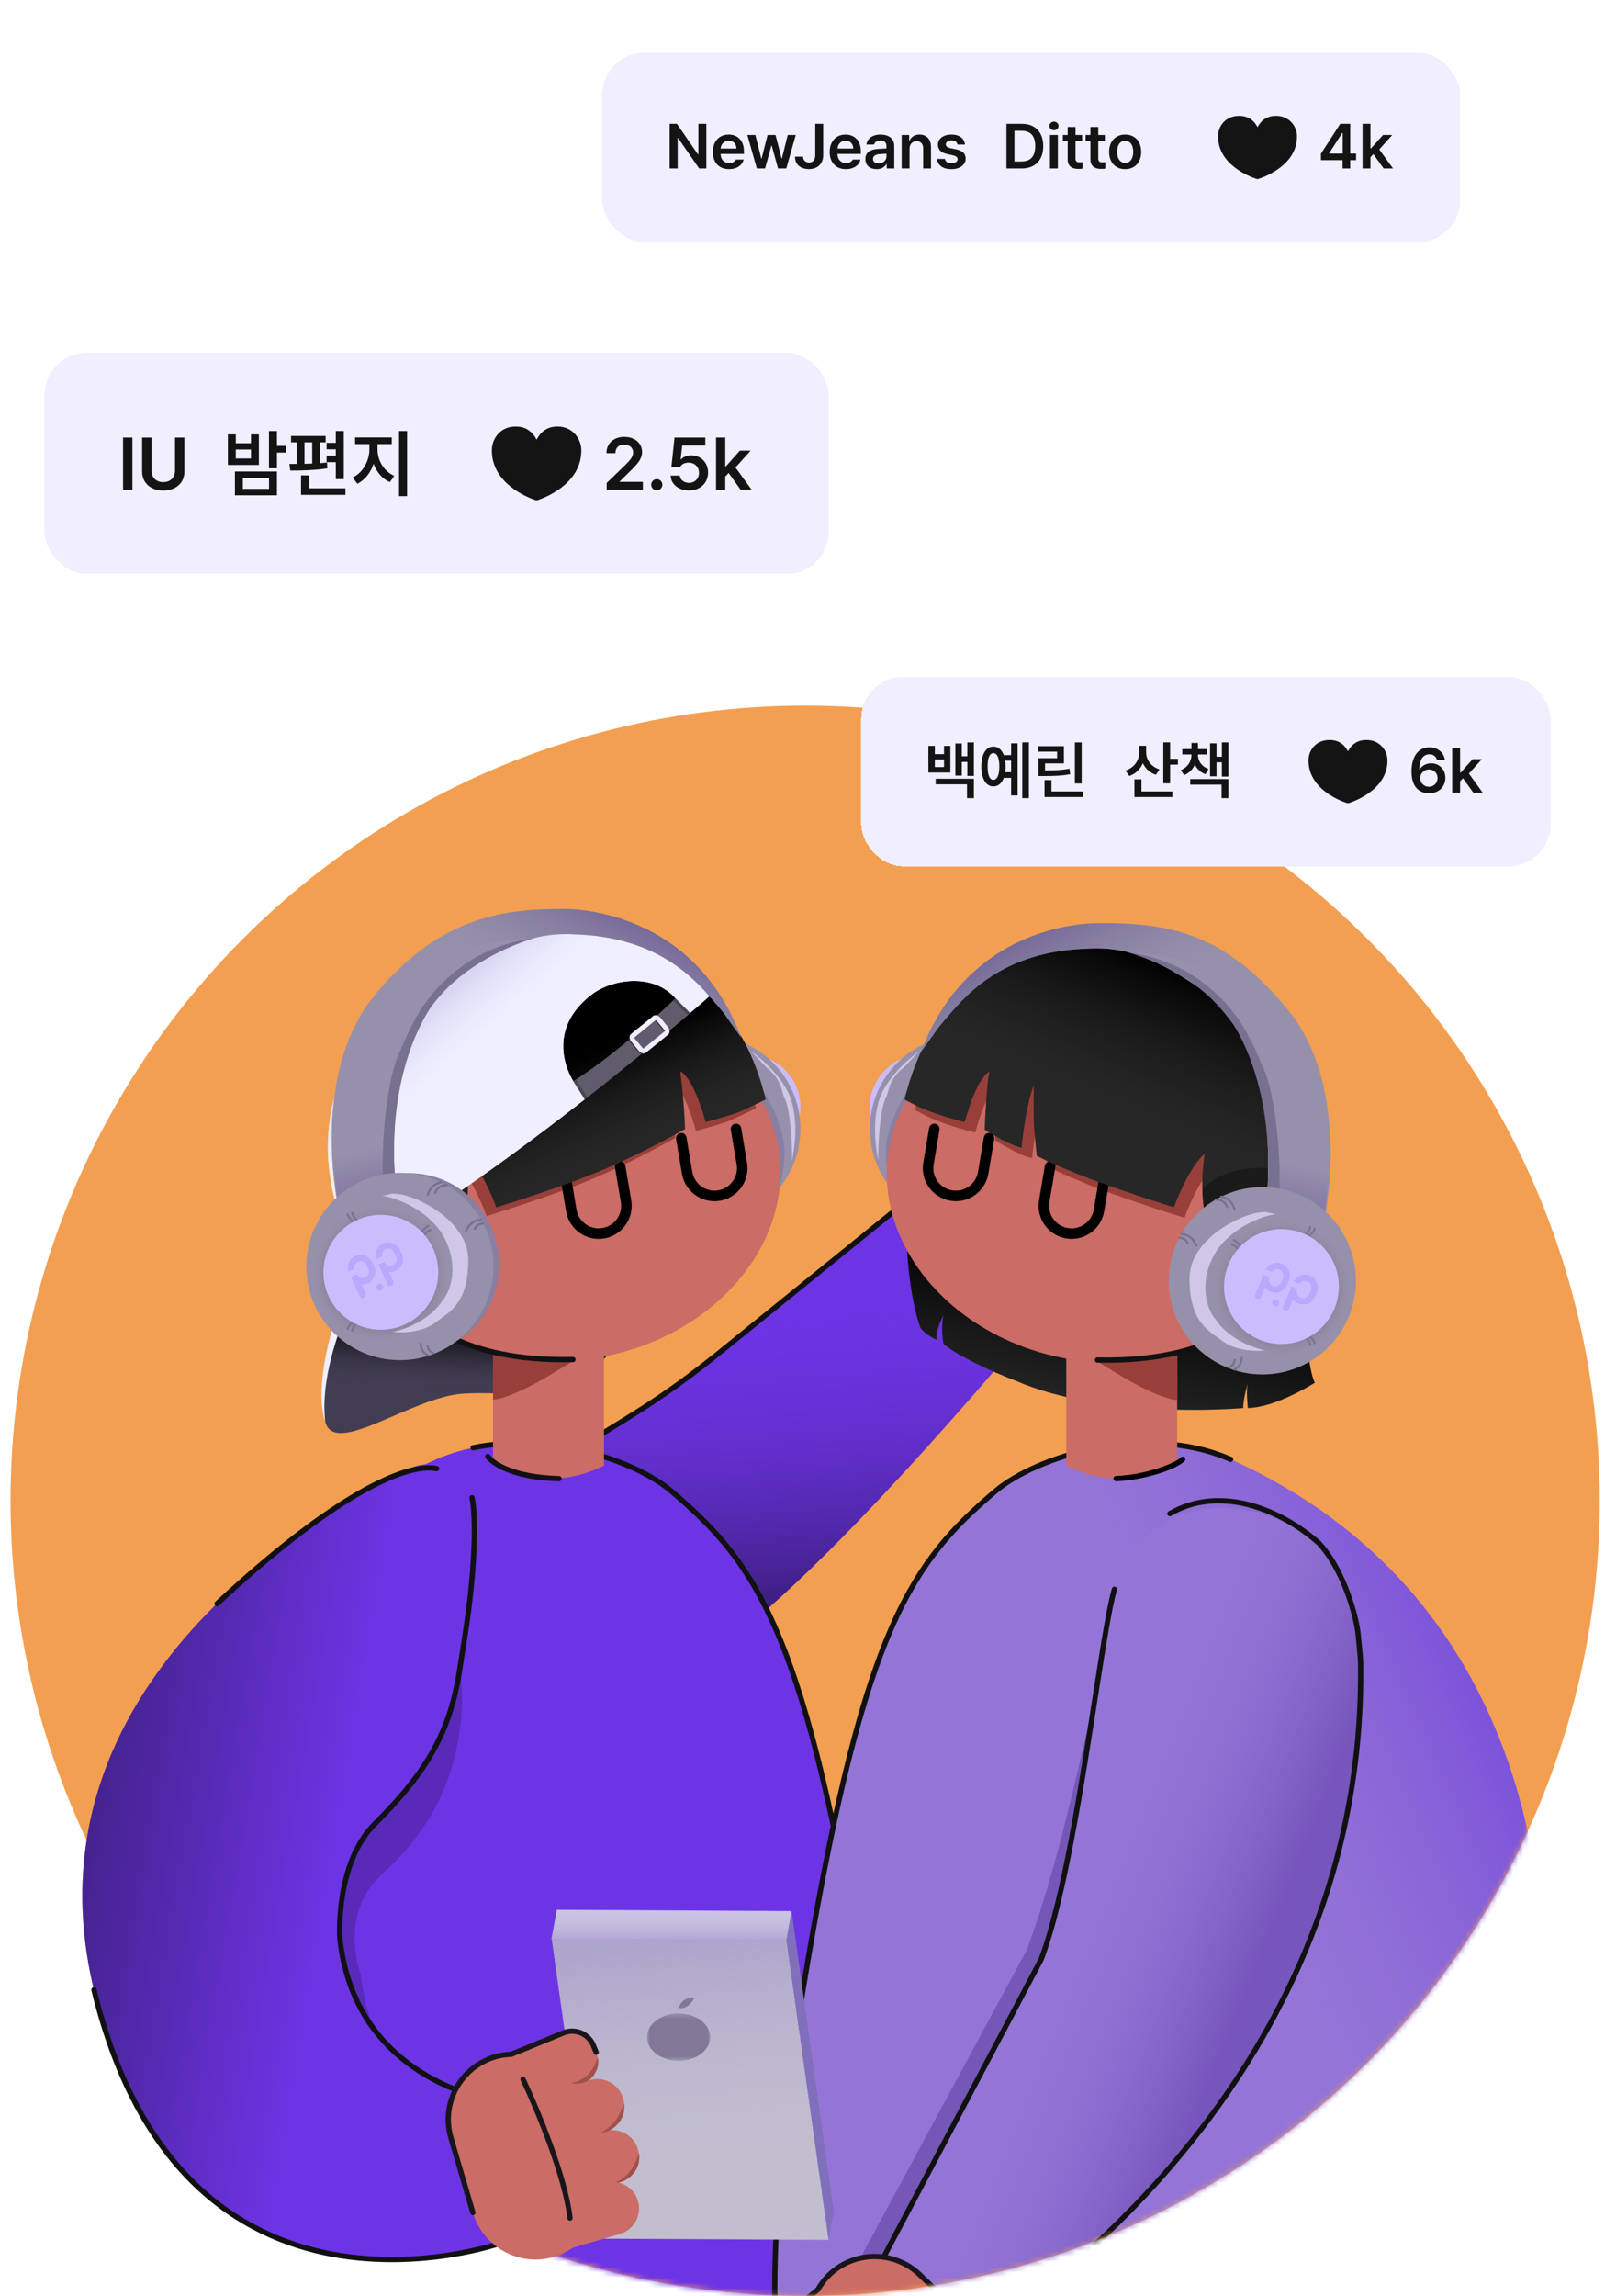 <svg width="305" height="436" viewBox="0 0 305 436" fill="none" xmlns="http://www.w3.org/2000/svg">
<circle cx="153" cy="285" r="151" fill="#F39F51"/>
<mask id="mask0_3141_12046" style="mask-type:alpha" maskUnits="userSpaceOnUse" x="2" y="134" width="302" height="302">
<circle cx="153" cy="285" r="151" fill="#151515"/>
</mask>
<g mask="url(#mask0_3141_12046)">
<path d="M236.436 201.95C236.436 201.95 151.166 313.71 124.916 319.14C124.496 319.23 124.076 319.31 123.666 319.38C104.656 322.59 86.286 291.38 109.276 275.6C117.526 269.93 124.206 267.19 138.596 255.35L218.186 190.89L236.436 201.95Z" fill="#6D34E5"/>
<path d="M236.436 201.95C236.436 201.95 151.166 313.71 124.916 319.14C124.496 319.23 124.076 319.31 123.666 319.38C104.656 322.59 86.286 291.38 109.276 275.6C117.526 269.93 124.206 267.19 138.596 255.35L218.186 190.89L236.436 201.95Z" fill="url(#paint0_linear_3141_12046)"/>
<path d="M236.436 201.95L218.186 190.89L138.596 255.35C124.206 267.19 117.526 269.93 109.276 275.6" stroke="#111111"/>
<path d="M69.656 234.59C69.656 234.59 58.176 259.15 61.796 269.97L83.066 242.1L73.656 234.17L69.656 234.6V234.59Z" fill="#F0EFFF"/>
<path d="M23.876 381.93C23.876 381.93 15.686 307.39 82.886 277.14C99.186 270.05 119.806 276.61 127.496 283.11C143.436 296.58 152.346 309.09 163.076 371.49C173.806 433.89 167.876 455.63 167.876 455.63C167.876 455.63 47.366 459.65 23.876 381.94V381.93Z" fill="#6D34E6"/>
<path d="M23.876 381.93V381.94C47.366 459.65 167.876 455.63 167.876 455.63C167.876 455.63 173.806 433.89 163.076 371.49C152.346 309.09 143.436 296.58 127.496 283.11C120.879 277.517 104.688 271.879 89.913 274.932" stroke="#111111" stroke-linecap="round"/>
<path d="M292.866 381.93C292.866 381.93 301.056 307.39 233.856 277.14C217.556 270.05 196.936 276.61 189.246 283.11C173.306 296.58 164.396 309.09 153.666 371.49C142.936 433.89 148.866 455.63 148.866 455.63C148.866 455.63 269.376 459.65 292.866 381.94V381.93Z" fill="#9475D7"/>
<path d="M292.866 381.93C292.866 381.93 301.056 307.39 233.856 277.14C217.556 270.05 196.936 276.61 189.246 283.11C173.306 296.58 164.396 309.09 153.666 371.49C142.936 433.89 148.866 455.63 148.866 455.63C148.866 455.63 269.376 459.65 292.866 381.94V381.93Z" fill="url(#paint1_linear_3141_12046)"/>
<path d="M233.856 277.14C217.556 270.05 196.936 276.61 189.246 283.11C173.306 296.58 164.396 309.09 153.666 371.49C142.936 433.89 148.866 455.63 148.866 455.63" stroke="#111111" stroke-linecap="round"/>
<path d="M73.666 234.17C73.666 234.17 60.046 254.78 61.806 269.98C63.536 276.86 78.296 265.25 88.066 264.66C97.836 264.07 105.716 266.55 108.946 263.81C112.176 261.07 143.086 233.97 133.746 188.23L73.656 234.16L73.666 234.17Z" fill="#423D52"/>
<path d="M73.666 234.17C73.666 234.17 60.046 254.78 61.806 269.98C63.536 276.86 78.296 265.25 88.066 264.66C97.836 264.07 105.716 266.55 108.946 263.81C112.176 261.07 143.086 233.97 133.746 188.23L73.656 234.16L73.666 234.17Z" fill="url(#paint2_linear_3141_12046)"/>
<path d="M93.696 255.22V277.62C93.696 277.62 102.636 284.3 114.776 278.33V255.22H93.696Z" fill="#CB6C66"/>
<path d="M142.236 220.06C147.687 220.06 152.106 215.641 152.106 210.19C152.106 204.739 147.687 200.32 142.236 200.32C136.785 200.32 132.366 204.739 132.366 210.19C132.366 215.641 136.785 220.06 142.236 220.06Z" fill="#CABDFF"/>
<path d="M134.316 232.19C144.141 232.19 152.106 224.225 152.106 214.4C152.106 204.575 144.141 196.61 134.316 196.61C124.491 196.61 116.526 204.575 116.526 214.4C116.526 224.225 124.491 232.19 134.316 232.19Z" fill="#9790AA"/>
<g filter="url(#filter0_f_3141_12046)">
<path d="M150.263 208.633C148.989 204.845 144.758 201.005 142.786 199.687L145.626 202.69C148.36 204.766 148.494 207 148.989 208.372C150.128 210.042 150.612 217.363 150.496 220.39C150.812 218.903 151.887 213.463 150.263 208.633Z" fill="#CFC6E8"/>
</g>
<path d="M149.082 219.217C149.271 213.343 144.715 206.204 142.831 204.016L141.937 205.099L145.286 210.682L147.113 219.411L146.504 228.174C147.181 227.565 148.892 225.091 149.082 219.217Z" fill="#887FA3"/>
<path d="M175.179 220.06C169.728 220.06 165.309 215.641 165.309 210.19C165.309 204.739 169.728 200.32 175.179 200.32C180.63 200.32 185.049 204.739 185.049 210.19C185.049 215.641 180.63 220.06 175.179 220.06Z" fill="#CABDFF"/>
<path d="M183.099 232.19C173.274 232.19 165.309 224.225 165.309 214.4C165.309 204.575 173.274 196.61 183.099 196.61C192.924 196.61 200.889 204.575 200.889 214.4C200.889 224.225 192.924 232.19 183.099 232.19Z" fill="#9790AA"/>
<g filter="url(#filter1_f_3141_12046)">
<path d="M167.153 208.633C168.426 204.845 172.657 201.005 174.63 199.687L171.789 202.69C169.055 204.766 168.922 207 168.426 208.372C167.287 210.042 166.804 217.363 166.92 220.39C166.603 218.903 165.529 213.463 167.153 208.633Z" fill="#CFC6E8"/>
</g>
<path d="M168.333 219.217C168.144 213.343 172.701 206.204 174.584 204.016L175.479 205.099L172.129 210.682L170.302 219.411L170.911 228.174C170.234 227.565 168.523 225.091 168.333 219.217Z" fill="#887FA3"/>
<path d="M113.497 257.857C135.6 254.114 151.004 236.235 147.904 217.922C144.803 199.61 124.372 187.798 102.269 191.54C80.166 195.283 64.762 213.162 67.863 231.475C70.963 249.787 91.395 261.599 113.497 257.857Z" fill="#CB6C66"/>
<path d="M65.516 218.81C65.516 218.81 70.456 185.98 99.356 182.78C99.356 182.78 123.046 178.92 135.756 191.56C138.366 194.81 138.846 196.6 139.416 201.74L137.376 199.68C137.376 199.68 119.826 185.84 100.906 192.43C94.306 194.83 84.136 197.98 76.516 215.56L65.516 218.82V218.81Z" fill="#F5F5F5"/>
<path d="M86.463 233.437C86.463 233.437 80.772 236.477 76.032 238.297C73.752 239.167 66.832 241.577 66.832 241.577C66.832 241.577 55.633 213.717 72.853 195.457C82.733 186.047 89.743 182.847 102.392 181.717C116.052 181.107 128.002 182.937 137.572 196.307C141.792 201.927 143.672 210.467 143.672 210.467C143.672 210.467 141.282 211.647 138.922 212.707C137.382 213.397 132.242 214.757 132.242 214.757C132.242 214.757 130.302 206.967 127.572 205.147C127.352 205.027 127.592 206.467 127.592 206.467C127.592 206.467 128.202 211.527 128.342 216.077C128.342 216.077 120.622 220.487 112.482 223.937C105.002 227.107 92.472 230.957 92.472 230.957C92.472 230.957 90.153 224.227 86.763 220.837C86.373 220.497 87.892 225.387 86.463 233.447V233.437Z" fill="#993F39"/>
<path d="M117.856 221.56L118.966 228.12C119.456 230.99 117.516 233.71 114.646 234.2C111.776 234.69 109.056 232.75 108.566 229.88L107.456 223.32" stroke="black" stroke-width="2" stroke-miterlimit="10" stroke-linecap="round"/>
<path d="M88.296 231.77C88.296 231.77 82.606 234.81 77.866 236.63C75.586 237.5 68.666 239.91 68.666 239.91C68.666 239.91 57.466 212.05 74.686 193.79C84.566 184.38 91.576 181.18 104.226 180.05C117.886 179.44 129.836 181.27 139.406 194.64C143.626 200.26 145.506 208.8 145.506 208.8C145.506 208.8 143.116 209.98 140.756 211.04C139.216 211.73 134.076 213.09 134.076 213.09C134.076 213.09 132.136 205.3 129.406 203.48C129.186 203.36 129.426 204.8 129.426 204.8C129.426 204.8 130.036 209.86 130.176 214.41C130.176 214.41 122.456 218.82 114.316 222.27C106.836 225.44 94.306 229.29 94.306 229.29C94.306 229.29 91.986 222.56 88.596 219.17C88.206 218.83 89.726 223.72 88.296 231.78V231.77Z" fill="#272727"/>
<path d="M88.296 231.77C88.296 231.77 82.606 234.81 77.866 236.63C75.586 237.5 68.666 239.91 68.666 239.91C68.666 239.91 57.466 212.05 74.686 193.79C84.566 184.38 91.576 181.18 104.226 180.05C117.886 179.44 129.836 181.27 139.406 194.64C143.626 200.26 145.506 208.8 145.506 208.8C145.506 208.8 143.116 209.98 140.756 211.04C139.216 211.73 134.076 213.09 134.076 213.09C134.076 213.09 132.136 205.3 129.406 203.48C129.186 203.36 129.426 204.8 129.426 204.8C129.426 204.8 130.036 209.86 130.176 214.41C130.176 214.41 122.456 218.82 114.316 222.27C106.836 225.44 94.306 229.29 94.306 229.29C94.306 229.29 91.986 222.56 88.596 219.17C88.206 218.83 89.726 223.72 88.296 231.78V231.77Z" fill="url(#paint3_linear_3141_12046)"/>
<path d="M139.866 214.4L140.976 220.96C141.466 223.83 139.526 226.55 136.656 227.04C133.786 227.53 131.066 225.59 130.576 222.72L129.466 216.16" stroke="black" stroke-width="2" stroke-miterlimit="10" stroke-linecap="round"/>
<path d="M247.966 246.68C247.966 246.68 248.056 258.82 249.846 262.59C249.846 262.59 242.506 267.3 237.136 267.39C237.136 267.39 236.756 264 237.136 262.5C237.136 262.5 236.126 266.22 236.266 267.39C236.266 267.39 210.506 269.77 192.996 262.21C182.136 257.97 179.306 255.22 179.306 255.22C179.306 255.22 178.696 252.46 179.306 249.72C179.306 249.72 177.716 252.61 177.986 254.45C177.986 254.45 176.206 253.69 174.966 252.26C174.966 252.26 170.486 241.74 172.956 217.67L247.966 246.68Z" fill="#272727"/>
<path d="M247.966 246.68C247.966 246.68 248.056 258.82 249.846 262.59C249.846 262.59 242.506 267.3 237.136 267.39C237.136 267.39 236.756 264 237.136 262.5C237.136 262.5 236.126 266.22 236.266 267.39C236.266 267.39 210.506 269.77 192.996 262.21C182.136 257.97 179.306 255.22 179.306 255.22C179.306 255.22 178.696 252.46 179.306 249.72C179.306 249.72 177.716 252.61 177.986 254.45C177.986 254.45 176.206 253.69 174.966 252.26C174.966 252.26 170.486 241.74 172.956 217.67L247.966 246.68Z" fill="url(#paint4_linear_3141_12046)"/>
<path d="M223.706 255.22V277.62C223.706 277.62 214.766 284.3 202.626 278.33V255.22H223.706Z" fill="#CB6C66"/>
<path d="M109.169 258.295C103.268 258.702 96.355 257.676 93.703 257.131L93.703 265.808C98.237 265.314 105.947 260.269 109.169 258.295Z" fill="#993F39"/>
<path d="M80.126 249.992C80.126 249.992 87.419 258.7 108.886 258.194" stroke="#111111" stroke-miterlimit="10" stroke-linecap="round"/>
<path d="M248.954 231.759C252.055 213.446 236.65 195.567 214.548 191.825C192.445 188.083 172.014 199.894 168.913 218.207C165.813 236.52 181.217 254.399 203.319 258.141C225.422 261.883 245.853 250.072 248.954 231.759Z" fill="#CB6C66"/>
<path d="M208.263 258.383C214.164 258.79 221.076 257.765 223.729 257.22L223.729 265.897C219.194 265.403 211.485 260.358 208.263 258.383Z" fill="#993F39"/>
<path d="M237.306 250.081C237.306 250.081 230.012 258.789 208.546 258.283" stroke="#111111" stroke-miterlimit="10" stroke-linecap="round"/>
<path d="M251.886 218.81C251.886 218.81 246.946 185.98 218.046 182.78C218.046 182.78 194.356 178.92 181.646 191.56C179.036 194.81 178.556 196.6 177.986 201.74L180.026 199.68C180.026 199.68 197.576 185.84 216.496 192.43C223.096 194.83 233.266 197.98 240.886 215.56L251.886 218.82V218.81Z" fill="#F5F5F5"/>
<path d="M177.546 214.4L176.436 220.96C175.946 223.83 177.886 226.55 180.756 227.04C183.626 227.53 186.346 225.59 186.836 222.72L187.946 216.16" stroke="black" stroke-width="2" stroke-miterlimit="10" stroke-linecap="round"/>
<path d="M83.116 183.77C48.006 206.88 67.966 238.59 67.966 238.59C82.976 229.96 98.656 218.52 111.106 208.78L108.926 205.31C108.926 205.31 102.686 195.92 112.846 188.57C116.526 186.01 124.046 184.72 128.346 189.56L131.146 192.37C133.776 190.12 135.256 188.8 135.256 188.8C121.326 172.34 95.826 175.72 83.116 183.77Z" fill="white"/>
<path d="M119.326 197.64C116.146 200.27 112.486 203.09 108.936 205.34L111.116 208.81C114.976 205.79 118.526 202.93 121.646 200.37C125.566 197.15 128.816 194.41 131.156 192.4L128.356 189.59C128.356 189.59 124.486 193.36 119.326 197.64Z" fill="#615C6C"/>
<path d="M111.116 208.81L108.936 205.34C109.11 205.23 109.285 205.118 109.459 205.005L111.623 208.413C111.455 208.545 111.286 208.677 111.116 208.81Z" fill="#494551"/>
<path d="M131.227 192.337L128.378 189.548C128.232 189.694 128.085 189.84 127.936 189.985L130.7 192.801C130.866 192.666 131.061 192.473 131.227 192.337Z" fill="#494551"/>
<path d="M119.817 197.962L121.247 199.722C121.647 200.212 122.277 200.352 122.657 200.042L126.827 196.652C127.207 196.342 127.197 195.692 126.807 195.202L125.377 193.442C124.977 192.952 124.347 192.812 123.967 193.122L119.797 196.512C119.417 196.822 119.427 197.472 119.817 197.962ZM126.167 196.022L122.207 199.242C122.147 199.292 122.067 199.282 122.027 199.222L120.457 197.352C120.407 197.292 120.417 197.212 120.477 197.162L124.437 193.942C124.497 193.892 124.577 193.902 124.617 193.962L126.187 195.832C126.237 195.892 126.227 195.972 126.167 196.022Z" fill="#2D2B33"/>
<path d="M119.946 197.8L121.376 199.56C121.776 200.05 122.406 200.19 122.786 199.88L126.956 196.49C127.336 196.18 127.326 195.53 126.936 195.04L125.506 193.28C125.106 192.79 124.476 192.65 124.096 192.96L119.926 196.35C119.546 196.66 119.556 197.31 119.946 197.8ZM126.296 195.86L122.336 199.08C122.276 199.13 122.196 199.12 122.156 199.06L120.586 197.19C120.536 197.13 120.546 197.05 120.606 197L124.566 193.78C124.626 193.73 124.706 193.74 124.746 193.8L126.316 195.67C126.366 195.73 126.356 195.81 126.296 195.86Z" fill="#F0EBFF"/>
<path d="M81.963 255.598C87.22 253.526 89.99 248.065 88.152 243.399C86.313 238.734 80.561 236.631 75.305 238.703C70.048 240.774 67.278 246.236 69.117 250.901C70.955 255.567 76.707 257.669 81.963 255.598Z" fill="#A8A8A8"/>
<path d="M75.146 242.39C75.146 242.39 73.466 243.66 72.576 245.7C71.956 247.1 71.706 248.87 72.626 250.82" stroke="#6E6E6E" stroke-miterlimit="10" stroke-linecap="round"/>
<path d="M72.566 245.71C72.566 245.71 77.796 246.2 78.216 251.35" stroke="#6E6E6E" stroke-miterlimit="10" stroke-linecap="round"/>
<path d="M247.264 247.515C249.103 242.85 246.333 237.388 241.076 235.317C235.82 233.245 230.068 235.348 228.229 240.013C226.391 244.679 229.161 250.14 234.418 252.212C239.674 254.283 245.426 252.181 247.264 247.515Z" fill="#CB6C66"/>
<path d="M199.016 221.5C201.286 222.67 202.986 223.37 205.086 224.26C212.566 227.43 225.096 231.28 225.096 231.28C225.096 231.28 227.416 224.55 230.806 221.16C231.196 220.82 229.676 225.71 231.106 233.77C231.106 233.77 236.796 236.81 241.536 238.63C243.816 239.5 248.535 239.872 248.535 239.872C248.535 239.872 259.131 212.431 241.911 194.171C232.031 184.761 227.826 183.18 215.176 182.05C201.516 181.44 190.006 181.77 179.996 196.64C175.776 202.26 173.896 210.8 173.896 210.8C173.896 210.8 176.216 212.15 178.646 213.04C182.586 214.48 185.326 215.09 185.326 215.09C185.326 215.09 187.266 207.3 189.996 205.48C190.086 205.29 189.736 207.06 189.736 207.06C189.736 207.06 189.256 211.97 189.116 216.52C189.116 216.52 189.756 217.04 192.216 218.35C193.276 218.91 194.896 219.68 196.116 219.96C196.116 219.96 196.886 211.98 198.446 208.12C198.446 208.12 198.366 214.11 198.496 215.96C198.636 218.01 199.026 221.51 199.026 221.51L199.016 221.5Z" fill="#993F39"/>
<path d="M199.546 221.56L198.436 228.12C197.946 230.99 199.886 233.71 202.756 234.2C205.626 234.69 208.346 232.75 208.836 229.88L209.946 223.32" stroke="black" stroke-width="2" stroke-miterlimit="10" stroke-linecap="round"/>
<path d="M197.016 219.5C199.286 220.67 200.986 221.37 203.086 222.26C210.566 225.43 223.096 229.28 223.096 229.28C223.096 229.28 225.416 222.55 228.806 219.16C229.196 218.82 227.676 223.71 229.106 231.77C229.106 231.77 234.796 234.81 239.536 236.63C241.816 237.5 248.736 239.91 248.736 239.91C248.736 239.91 259.936 212.05 242.716 193.79C232.836 184.38 225.826 181.18 213.176 180.05C199.516 179.44 188.006 179.77 177.996 194.64C173.776 200.26 171.896 208.8 171.896 208.8C171.896 208.8 174.216 210.15 176.646 211.04C180.586 212.48 183.326 213.09 183.326 213.09C183.326 213.09 185.266 205.3 187.996 203.48C188.086 203.29 187.736 205.06 187.736 205.06C187.736 205.06 187.256 209.97 187.116 214.52C187.116 214.52 187.756 215.04 190.216 216.35C191.276 216.91 192.896 217.68 194.116 217.96C194.116 217.96 194.886 209.98 196.446 206.12C196.446 206.12 196.366 212.11 196.496 213.96C196.636 216.01 197.026 219.51 197.026 219.51L197.016 219.5Z" fill="#272727"/>
<path d="M197.016 219.5C199.286 220.67 200.986 221.37 203.086 222.26C210.566 225.43 223.096 229.28 223.096 229.28C223.096 229.28 225.416 222.55 228.806 219.16C229.196 218.82 227.676 223.71 229.106 231.77C229.106 231.77 234.796 234.81 239.536 236.63C241.816 237.5 248.736 239.91 248.736 239.91C248.736 239.91 259.936 212.05 242.716 193.79C232.836 184.38 225.826 181.18 213.176 180.05C199.516 179.44 188.006 179.77 177.996 194.64C173.776 200.26 171.896 208.8 171.896 208.8C171.896 208.8 174.216 210.15 176.646 211.04C180.586 212.48 183.326 213.09 183.326 213.09C183.326 213.09 185.266 205.3 187.996 203.48C188.086 203.29 187.736 205.06 187.736 205.06C187.736 205.06 187.256 209.97 187.116 214.52C187.116 214.52 187.756 215.04 190.216 216.35C191.276 216.91 192.896 217.68 194.116 217.96C194.116 217.96 194.886 209.98 196.446 206.12C196.446 206.12 196.366 212.11 196.496 213.96C196.636 216.01 197.026 219.51 197.026 219.51L197.016 219.5Z" fill="url(#paint5_linear_3141_12046)"/>
<path d="M134.056 187.47C133.936 187.34 133.806 187.22 133.686 187.09C133.376 186.78 133.066 186.47 132.756 186.18C132.626 186.06 132.506 185.94 132.376 185.82C131.946 185.43 131.516 185.05 131.066 184.69C131.046 184.68 131.036 184.67 131.016 184.65C130.586 184.3 130.146 183.97 129.696 183.65C129.556 183.55 129.406 183.45 129.266 183.34C128.926 183.11 128.596 182.88 128.246 182.66C128.096 182.57 127.956 182.47 127.806 182.38C127.336 182.09 126.856 181.81 126.376 181.54C112.226 173.76 93.446 177.23 83.116 183.77C48.006 206.88 67.966 238.59 67.966 238.59C82.976 229.96 98.656 218.52 111.106 208.78L108.926 205.31C108.926 205.31 102.686 195.92 112.846 188.57C116.526 186.01 124.046 184.72 128.346 189.56L131.146 192.37C133.776 190.12 135.256 188.8 135.256 188.8C134.866 188.34 134.456 187.89 134.046 187.46L134.056 187.47Z" fill="#F0EFFF"/>
<path d="M134.056 187.47C133.936 187.34 133.806 187.22 133.686 187.09C133.376 186.78 133.066 186.47 132.756 186.18C132.626 186.06 132.506 185.94 132.376 185.82C131.946 185.43 131.516 185.05 131.066 184.69C131.046 184.68 131.036 184.67 131.016 184.65C130.586 184.3 130.146 183.97 129.696 183.65C129.556 183.55 129.406 183.45 129.266 183.34C128.926 183.11 128.596 182.88 128.246 182.66C128.096 182.57 127.956 182.47 127.806 182.38C127.336 182.09 126.856 181.81 126.376 181.54C112.226 173.76 93.446 177.23 83.116 183.77C48.006 206.88 67.966 238.59 67.966 238.59C82.976 229.96 98.656 218.52 111.106 208.78L108.926 205.31C108.926 205.31 102.686 195.92 112.846 188.57C116.526 186.01 124.046 184.72 128.346 189.56L131.146 192.37C133.776 190.12 135.256 188.8 135.256 188.8C134.866 188.34 134.456 187.89 134.046 187.46L134.056 187.47Z" fill="url(#paint6_linear_3141_12046)"/>
<path d="M64.121 228.381C64.121 228.381 59.031 204.001 70.991 189.261C82.951 174.521 94.932 172.621 106.751 172.621C106.751 172.621 131.261 171.571 140.861 197.031L138.411 193.641C138.411 193.641 137.941 192.791 136.341 190.961C132.921 187.031 126.341 178.371 110.421 177.491C105.421 177.211 99.271 176.931 87.691 185.111C77.931 193.091 74.001 204.761 75.061 224.311L64.131 228.371L64.121 228.381Z" fill="#9790AA"/>
<path d="M64.121 228.381C64.121 228.381 59.031 204.001 70.991 189.261C82.951 174.521 94.932 172.621 106.751 172.621C106.751 172.621 131.261 171.571 140.861 197.031L138.411 193.641C138.411 193.641 137.941 192.791 136.341 190.961C132.921 187.031 126.341 178.371 110.421 177.491C105.421 177.211 99.271 176.931 87.691 185.111C77.931 193.091 74.001 204.761 75.061 224.311L64.131 228.371L64.121 228.381Z" fill="url(#paint7_linear_3141_12046)"/>
<path d="M64.121 228.381L75.051 224.321C73.991 204.771 77.931 193.101 87.681 185.121C93.441 181.041 97.861 179.071 101.471 178.151C94.212 178.463 88.392 179.786 83.086 183.419C70.71 190.795 65.165 200.143 63.221 211.371C62.521 220.711 64.121 228.381 64.121 228.381Z" fill="#9790AA"/>
<path d="M75.051 224.321L64.121 228.381C64.121 228.381 63.626 222.707 63.356 220.525C66.909 217.738 72.449 217.657 74.744 217.36C74.77 218.592 74.981 223.021 75.051 224.321Z" fill="url(#paint8_linear_3141_12046)"/>
<path d="M81.456 191.901C74.782 202.859 74.511 216.845 75.02 223.028L72.733 223.125C72.543 212.452 74.28 203.674 75.548 200.731C78.123 194.755 80.249 189.233 87.427 183.769C93.17 179.399 100.155 178.227 101.227 178.227C90.669 181.675 84.44 187.319 81.456 191.901Z" fill="#78708F"/>
<path d="M75.746 257.381C85.897 257.381 94.434 251.709 94.816 240.434C94.816 230.609 87.534 222.765 77.384 222.765C67.233 222.765 59.005 230.73 59.005 240.555C59.005 250.381 65.596 257.381 75.746 257.381Z" fill="#887FA3"/>
<path d="M76.001 258.311C85.826 258.311 93.791 250.346 93.791 240.521C93.791 230.696 85.826 222.731 76.001 222.731C66.176 222.731 58.211 230.696 58.211 240.521C58.211 250.346 66.176 258.311 76.001 258.311Z" fill="#9790AA"/>
<path d="M83.827 224.533C83.35 224.605 81.857 224.964 81.293 226.929" stroke="#78708F" stroke-width="0.4" stroke-linecap="round"/>
<path d="M91.379 231.651C90.861 231.651 89.473 231.811 88.519 233.827" stroke="#78708F" stroke-width="0.4" stroke-linecap="round"/>
<path d="M81.353 257.378C81.043 257.214 80.064 256.866 79.919 255.152" stroke="#78708F" stroke-width="0.4" stroke-linecap="round"/>
<path d="M81.427 232.811C81.181 232.862 80.54 233.243 79.948 234.353" stroke="#78708F" stroke-width="0.4" stroke-linecap="round"/>
<path d="M66.073 252.389C66.1 252.139 66.417 251.464 67.465 250.768" stroke="#78708F" stroke-width="0.4" stroke-linecap="round"/>
<path d="M66.08 230.615C66.106 230.866 66.418 231.543 67.46 232.247" stroke="#78708F" stroke-width="0.4" stroke-linecap="round"/>
<path d="M84.848 225.117C84.465 225.002 83.152 225.227 82.693 226.529" stroke="#78708F" stroke-width="0.4" stroke-linecap="round"/>
<path d="M91.756 232.353C91.498 232.387 90.692 232.353 90.211 233.37" stroke="#78708F" stroke-width="0.4" stroke-linecap="round"/>
<path d="M82.369 256.996C82.136 256.881 81.424 256.657 81.237 255.533" stroke="#78708F" stroke-width="0.4" stroke-linecap="round"/>
<path d="M81.827 233.611C81.614 233.643 81.059 233.883 80.547 234.582" stroke="#78708F" stroke-width="0.4" stroke-linecap="round"/>
<path d="M66.908 252.71C66.919 252.494 67.104 251.919 67.75 251.342" stroke="#78708F" stroke-width="0.4" stroke-linecap="round"/>
<path d="M66.918 230.301C66.928 230.516 67.108 231.093 67.75 231.675" stroke="#78708F" stroke-width="0.4" stroke-linecap="round"/>
<path d="M72.373 254.43C79.445 254.43 85.178 248.697 85.178 241.625C85.178 234.553 79.445 228.82 72.373 228.82C65.301 228.82 59.568 234.553 59.568 241.625C59.568 248.697 65.301 254.43 72.373 254.43Z" fill="url(#paint9_radial_3141_12046)"/>
<path d="M228.504 225.836C232.001 221.913 238.379 221.61 241.009 221.847V225.883C234.072 226.338 230.308 227.973 228.758 229.348L228.578 227.609L228.547 226.746L228.504 225.836Z" fill="#1A1A1A"/>
<path d="M72.373 252.537C78.399 252.537 83.284 247.651 83.284 241.625C83.284 235.599 78.399 230.714 72.373 230.714C66.347 230.714 61.462 235.599 61.462 241.625C61.462 247.651 66.347 252.537 72.373 252.537Z" fill="#CABDFF"/>
<path d="M251.765 231.091C251.765 231.091 256.855 206.711 244.895 191.971C232.935 177.231 222.275 175.241 209.135 175.331C209.135 175.331 184.647 174.216 175.047 199.676L177.475 196.351C177.475 196.351 177.945 195.501 179.545 193.671C182.965 189.741 189.545 181.081 205.465 180.201C210.465 179.921 216.615 179.641 228.195 187.821C237.955 195.801 241.885 207.471 240.825 227.021L251.755 231.081L251.765 231.091Z" fill="#9790AA"/>
<path d="M251.765 231.091C251.765 231.091 256.855 206.711 244.895 191.971C232.935 177.231 222.275 175.241 209.135 175.331C209.135 175.331 184.647 174.216 175.047 199.676L177.475 196.351C177.475 196.351 177.945 195.501 179.545 193.671C182.965 189.741 189.545 181.081 205.465 180.201C210.465 179.921 216.615 179.641 228.195 187.821C237.955 195.801 241.885 207.471 240.825 227.021L251.755 231.081L251.765 231.091Z" fill="url(#paint10_linear_3141_12046)"/>
<path d="M251.765 231.091L240.835 227.031C241.895 207.481 237.955 195.811 228.205 187.831C222.445 183.751 218.025 181.781 214.415 180.861C221.674 181.173 227.494 182.496 232.8 186.128C245.176 193.505 250.721 202.852 252.665 214.081C253.365 223.421 251.765 231.091 251.765 231.091Z" fill="#9790AA"/>
<path d="M240.835 227.031L251.765 231.091C251.765 231.091 252.26 225.417 252.53 223.234C248.977 220.448 243.437 220.367 241.142 220.07C241.116 221.301 240.905 225.731 240.835 227.031Z" fill="url(#paint11_linear_3141_12046)"/>
<path d="M234.43 194.61C241.104 205.569 241.375 219.554 240.867 225.738L243.153 225.834C243.343 215.162 241.606 206.383 240.338 203.44C237.763 197.465 235.637 191.942 228.459 186.479C222.716 182.108 215.731 180.937 214.659 180.937C227.212 184.937 231.635 190.926 234.43 194.61Z" fill="#78708F"/>
<path d="M239.885 261.021C230.06 261.021 222.095 253.056 222.095 243.231C222.095 233.406 230.06 225.441 239.885 225.441C249.71 225.441 257.675 233.406 257.675 243.231C257.675 253.056 249.71 261.021 239.885 261.021Z" fill="#9790AA"/>
<path d="M232.059 227.242C232.536 227.315 234.029 227.674 234.593 229.639" stroke="#78708F" stroke-width="0.4" stroke-linecap="round"/>
<path d="M224.507 234.361C225.025 234.361 226.413 234.52 227.367 236.537" stroke="#78708F" stroke-width="0.4" stroke-linecap="round"/>
<path d="M234.533 260.088C234.843 259.923 235.823 259.575 235.967 257.862" stroke="#78708F" stroke-width="0.4" stroke-linecap="round"/>
<path d="M234.459 235.52C234.705 235.572 235.346 235.952 235.938 237.063" stroke="#78708F" stroke-width="0.4" stroke-linecap="round"/>
<path d="M249.813 255.099C249.786 254.848 249.469 254.174 248.422 253.477" stroke="#78708F" stroke-width="0.4" stroke-linecap="round"/>
<path d="M249.806 233.325C249.78 233.575 249.469 234.252 248.426 234.956" stroke="#78708F" stroke-width="0.4" stroke-linecap="round"/>
<path d="M231.038 227.826C231.421 227.711 232.734 227.936 233.193 229.239" stroke="#78708F" stroke-width="0.4" stroke-linecap="round"/>
<path d="M224.131 235.062C224.388 235.096 225.194 235.062 225.675 236.079" stroke="#78708F" stroke-width="0.4" stroke-linecap="round"/>
<path d="M233.517 259.706C233.75 259.59 234.462 259.367 234.649 258.243" stroke="#78708F" stroke-width="0.4" stroke-linecap="round"/>
<path d="M234.059 236.32C234.272 236.353 234.827 236.592 235.339 237.291" stroke="#78708F" stroke-width="0.4" stroke-linecap="round"/>
<path d="M248.978 255.419C248.967 255.204 248.782 254.629 248.136 254.051" stroke="#78708F" stroke-width="0.4" stroke-linecap="round"/>
<path d="M248.969 233.01C248.959 233.226 248.778 233.803 248.136 234.385" stroke="#78708F" stroke-width="0.4" stroke-linecap="round"/>
<path d="M243.513 257.14C236.441 257.14 230.708 251.407 230.708 244.335C230.708 237.263 236.441 231.53 243.513 231.53C250.585 231.53 256.318 237.263 256.318 244.335C256.318 251.407 250.585 257.14 243.513 257.14Z" fill="url(#paint12_radial_3141_12046)"/>
<path d="M243.513 255.246C237.487 255.246 232.602 250.361 232.602 244.335C232.602 238.309 237.487 233.423 243.513 233.423C249.539 233.423 254.424 238.309 254.424 244.335C254.424 250.361 249.539 255.246 243.513 255.246Z" fill="#CABDFF"/>
<g filter="url(#filter2_f_3141_12046)">
<path d="M195.073 370.382C201.723 352.962 206.399 327.953 209.139 318.323L222.564 322.532C231.084 327.238 240.813 339.621 240.694 355.076C240.575 370.531 227.121 388.958 217.512 404.412L179.766 442.603L163.466 428.823L195.073 370.382Z" fill="#7557B7"/>
</g>
<path d="M182.446 446.432C182.446 446.432 266.738 398.345 257.783 306.615C257.783 306.185 257.673 305.765 257.603 305.355C254.593 286.315 219.416 275.632 211.776 302.452C209.036 312.082 204.516 355.302 197.866 372.722L166.146 432.662L182.446 446.442V446.432Z" fill="#9475D7"/>
<path d="M182.446 446.432C182.446 446.432 266.738 398.345 257.783 306.615C257.783 306.185 257.673 305.765 257.603 305.355C254.593 286.315 219.416 275.632 211.776 302.452C209.036 312.082 204.516 355.302 197.866 372.722L166.146 432.662L182.446 446.442V446.432Z" fill="url(#paint13_linear_3141_12046)"/>
<path d="M211.763 301.819C209.906 308.346 207.231 330.301 203.63 349.197C201.918 358.182 199.996 366.476 197.853 372.089L166.133 432.029M182.433 445.809V445.799C182.433 445.799 260.004 401.992 258.554 315.462C258.554 315.032 258.071 310.036 258.001 309.626C257.332 305.395 254.882 297.553 250.606 293.025C243.13 286.412 231.644 282.011 222.315 287.447" stroke="#111111" stroke-linecap="round" stroke-linejoin="round"/>
<path d="M92.702 276.585C93.582 277.906 97.52 280.597 106.234 280.803" stroke="#111111" stroke-linecap="round"/>
<path d="M167.522 464.256L167.403 464.374C165.46 466.382 162.257 466.443 160.249 464.5C158.254 462.576 158.188 459.403 160.086 457.394C158.139 459.367 154.967 459.41 152.972 457.486C150.964 455.543 150.903 452.339 152.846 450.331L153.603 449.553C151.76 450.982 149.113 450.713 147.603 448.918L146.706 447.85C145.157 446.001 145.392 443.246 147.241 441.697L155.412 434.822C155.92 433.937 156.522 433.089 157.261 432.325C162.022 427.39 169.884 427.251 174.818 432.012L185.451 442.274C190.386 447.036 190.526 454.898 185.764 459.832C184.806 460.82 183.714 461.614 182.562 462.219L176.094 468.924C174.151 470.932 170.948 470.993 168.94 469.05C167.613 467.769 167.15 465.935 167.539 464.265L167.522 464.256Z" fill="#CB6C66"/>
<path d="M147.603 448.918L146.706 447.85C145.157 446.001 145.392 443.246 147.241 441.697L155.412 434.822C155.92 433.937 156.522 433.089 157.261 432.325C162.022 427.39 169.884 427.251 174.818 432.012L185.451 442.274" stroke="#18161B" stroke-linecap="round"/>
</g>
<g filter="url(#filter3_f_3141_12046)">
<path d="M87.302 329.134C85.552 340.334 80.84 348.393 72.5 356.053C64.16 363.713 68.566 374.995 68.566 374.995C71.546 403.275 99.536 406.245 99.536 406.245V421.794C99.536 421.794 40.738 429.953 24.338 384.986C10.288 326.946 58.196 301.969 75.266 293.639C79.786 291.429 85.918 294.297 86.918 299.227C87.338 301.287 87.432 304.908 87.302 308.258C86.942 317.428 88.612 320.734 87.302 329.134Z" fill="#391C74" fill-opacity="0.39"/>
</g>
<path d="M87.286 317.495C85.536 328.695 79.606 338.665 71.266 346.325C62.926 353.985 64.566 367.995 64.566 367.995C67.546 396.275 95.536 399.245 95.536 399.245V425.855C95.536 425.855 34.786 447.755 17.856 377.885C3.806 319.845 60.986 287.175 78.056 278.845C82.576 276.635 88.707 279.502 89.707 284.432C90.127 286.492 90.222 290.113 90.092 293.463C89.732 302.633 88.596 309.095 87.286 317.495Z" fill="#6D34E5"/>
<path d="M87.286 317.495C85.536 328.695 79.606 338.665 71.266 346.325C62.926 353.985 64.566 367.995 64.566 367.995C67.546 396.275 95.536 399.245 95.536 399.245V425.855C95.536 425.855 34.786 447.755 17.856 377.885C3.806 319.845 60.986 287.175 78.056 278.845C82.576 276.635 88.707 279.502 89.707 284.432C90.127 286.492 90.222 290.113 90.092 293.463C89.732 302.633 88.596 309.095 87.286 317.495Z" fill="url(#paint14_linear_3141_12046)"/>
<path d="M82.97 278.902C76.981 277.697 63.01 284.333 41.255 304.539" stroke="#111111" stroke-linecap="round"/>
<path d="M17.856 377.885C34.786 447.755 95.536 425.855 95.536 425.855V399.245C95.536 399.245 67.546 396.275 64.566 367.995C64.566 367.995 63.675 353.846 71.266 346.325C81.195 336.487 85.536 328.695 87.286 317.495C88.596 309.095 89.732 302.633 90.092 293.463C90.222 290.113 90.127 286.492 89.707 284.432" stroke="#111111" stroke-linecap="round"/>
<path d="M149.442 368.331L157.462 425.371L112.862 425.131L104.842 368.091L149.442 368.331Z" fill="#C2BECF"/>
<path d="M149.442 368.331L157.462 425.371L112.862 425.131L104.842 368.091L149.442 368.331Z" fill="url(#paint15_linear_3141_12046)"/>
<path d="M149.442 368.331L150.412 362.931L158.432 419.981L157.462 425.371L149.442 368.331Z" fill="#806FBB"/>
<path d="M149.442 368.331L150.412 362.931L158.432 419.981L157.462 425.371L149.442 368.331Z" fill="url(#paint16_linear_3141_12046)"/>
<path d="M104.842 368.091L105.812 362.691L150.412 362.931L149.442 368.331L104.842 368.091Z" fill="#CAC3E1"/>
<path d="M104.842 368.091L105.812 362.691L150.412 362.931L149.442 368.331L104.842 368.091Z" fill="url(#paint17_linear_3141_12046)"/>
<path d="M117.642 414.491L117.802 414.441C120.482 413.651 122.022 410.841 121.232 408.161C120.452 405.501 117.672 403.971 115.012 404.721C117.662 403.911 119.172 401.121 118.392 398.461C117.602 395.781 114.792 394.241 112.112 395.031L111.072 395.341C113.192 394.371 114.182 391.901 113.292 389.731L112.762 388.441C111.842 386.211 109.292 385.141 107.062 386.061L97.182 390.111C96.162 390.151 95.132 390.291 94.112 390.591C87.532 392.521 83.762 399.421 85.692 406.001L89.852 420.181C91.782 426.761 98.682 430.531 105.262 428.601C106.582 428.211 107.792 427.611 108.862 426.871L117.802 424.251C120.482 423.461 122.022 420.651 121.232 417.971C120.712 416.201 119.302 414.941 117.642 414.511V414.491Z" fill="#CB6C66"/>
<path d="M113.292 389.731L112.762 388.441C111.842 386.211 109.292 385.141 107.062 386.061L97.182 390.111C96.162 390.151 95.132 390.291 94.112 390.591C87.532 392.521 83.762 399.421 85.692 406.001L89.852 420.181" stroke="#18161B" stroke-linecap="round"/>
<path d="M99.39 394.87C101.999 400.376 107.437 413.356 108.32 421.23" stroke="#18161B" stroke-linecap="round"/>
<path d="M108.38 395.658C112.484 394.716 113.02 392.016 113.583 390.79C113.823 391.344 113.824 392.804 112.707 394.278C111.45 395.935 109.835 395.71 108.38 395.658Z" fill="#A3504B"/>
<path d="M114.292 404.905C117.512 403.194 118.042 400.605 118.605 399.378C118.659 399.964 118.838 401.495 117.721 402.969C116.464 404.625 114.998 405 114.292 404.905Z" fill="#A3504B"/>
<path d="M117.128 414.452C120.347 412.742 120.878 410.152 121.44 408.926C121.495 409.512 121.674 411.043 120.556 412.516C119.299 414.173 117.834 414.547 117.128 414.452Z" fill="#A3504B"/>
<mask id="mask1_3141_12046" style="mask-type:luminance" maskUnits="userSpaceOnUse" x="122" y="382" width="13" height="10">
<path d="M134.962 382.367H122.962V391.367H134.962V382.367Z" fill="white"/>
</mask>
<g mask="url(#mask1_3141_12046)">
<path d="M128.962 382.367C125.646 382.367 122.962 384.381 122.962 386.867C122.962 389.353 125.646 391.367 128.962 391.367C132.278 391.367 134.962 389.353 134.962 386.867C134.962 384.381 132.278 382.367 128.962 382.367Z" fill="#817796"/>
</g>
<path d="M128.962 381.321C129.317 380.187 130.308 379.217 131.962 379.386C131.651 380.092 130.574 381.655 128.962 381.321Z" fill="#817796"/>
<g filter="url(#filter4_d_3141_12046)">
<rect x="118.47" y="6" width="163" height="36" rx="8" fill="#F1EEFF" shape-rendering="crispEdges"/>
<path d="M138.228 19.516V28H136.868L132.849 22.199H132.778V28H131.255V19.516H132.638L136.634 25.316H136.716V19.516H138.228ZM142.552 28.129C140.636 28.129 139.458 26.852 139.458 24.859C139.458 22.891 140.653 21.555 142.47 21.555C144.028 21.555 145.376 22.533 145.376 24.766V25.234H140.935C140.958 26.318 141.597 26.963 142.563 26.957C143.22 26.963 143.659 26.682 143.853 26.301H145.317C145.048 27.402 144.028 28.129 142.552 28.129ZM140.94 24.215H143.946C143.94 23.348 143.354 22.715 142.493 22.715C141.597 22.715 140.993 23.406 140.94 24.215ZM147.825 28L146.021 21.637H147.544L148.669 26.113H148.728L149.864 21.637H151.376L152.524 26.09H152.583L153.696 21.637H155.22L153.415 28H151.856L150.661 23.688H150.579L149.384 28H147.825ZM158.923 19.516H160.435V25.48C160.435 27.121 159.339 28.117 157.704 28.117C156.216 28.117 155.073 27.309 155.079 25.75H156.603C156.608 26.441 157.077 26.857 157.763 26.863C158.501 26.857 158.917 26.383 158.923 25.48V19.516ZM164.759 28.129C162.843 28.129 161.665 26.852 161.665 24.859C161.665 22.891 162.86 21.555 164.677 21.555C166.235 21.555 167.583 22.533 167.583 24.766V25.234H163.142C163.165 26.318 163.804 26.963 164.771 26.957C165.427 26.963 165.866 26.682 166.06 26.301H167.524C167.255 27.402 166.235 28.129 164.759 28.129ZM163.147 24.215H166.153C166.147 23.348 165.562 22.715 164.7 22.715C163.804 22.715 163.2 23.406 163.147 24.215ZM168.45 26.207C168.45 24.777 169.64 24.361 170.817 24.285C171.263 24.25 172.171 24.209 172.452 24.197L172.446 23.688C172.446 23.055 172.042 22.691 171.298 22.691C170.63 22.691 170.22 22.996 170.103 23.453H168.661C168.767 22.369 169.739 21.555 171.333 21.555C172.54 21.555 173.935 22.053 173.935 23.746V28H172.505V27.121H172.458C172.177 27.66 171.585 28.129 170.583 28.129C169.37 28.129 168.45 27.467 168.45 26.207ZM169.892 26.195C169.892 26.746 170.343 27.027 170.97 27.027C171.878 27.027 172.458 26.43 172.458 25.715L172.452 25.193C172.183 25.205 171.351 25.258 171.052 25.281C170.343 25.34 169.892 25.639 169.892 26.195ZM176.841 24.273V28H175.341V21.637H176.771V22.715H176.853C177.14 22.006 177.79 21.555 178.739 21.555C180.058 21.555 180.925 22.422 180.919 23.945V28H179.431V24.18C179.431 23.324 178.968 22.814 178.188 22.82C177.397 22.814 176.841 23.348 176.841 24.273ZM185.958 23.453C185.864 22.973 185.466 22.662 184.833 22.668C184.194 22.662 183.726 22.984 183.731 23.418C183.726 23.746 183.989 23.992 184.634 24.145L185.712 24.367C186.913 24.631 187.499 25.188 187.505 26.102C187.499 27.297 186.45 28.129 184.786 28.129C183.169 28.129 182.214 27.402 182.056 26.184H183.579C183.667 26.729 184.089 26.998 184.786 26.992C185.507 26.998 185.976 26.705 185.981 26.23C185.976 25.861 185.688 25.627 185.056 25.492L184.036 25.27C182.853 25.029 182.237 24.408 182.243 23.5C182.237 22.322 183.257 21.555 184.81 21.555C186.327 21.555 187.265 22.299 187.376 23.453H185.958Z" fill="#141414"/>
<path d="M198.138 28H195.255V19.516H198.185C200.716 19.516 202.245 21.104 202.251 23.746C202.245 26.4 200.716 28 198.138 28ZM196.778 26.676H198.056C199.831 26.682 200.728 25.703 200.728 23.746C200.728 21.801 199.831 20.834 198.103 20.84H196.778V26.676ZM203.528 28V21.637H205.028V28H203.528ZM203.423 19.914C203.423 19.469 203.815 19.105 204.29 19.105C204.765 19.105 205.157 19.469 205.157 19.914C205.157 20.365 204.765 20.729 204.29 20.734C203.815 20.729 203.423 20.365 203.423 19.914ZM209.634 21.637V22.785H208.38V26.09C208.38 26.699 208.685 26.822 209.06 26.828C209.235 26.834 209.528 26.816 209.716 26.805V28.023C209.54 28.053 209.253 28.088 208.872 28.082C207.747 28.088 206.88 27.531 206.892 26.336V22.785H205.978V21.637H206.892V20.113H208.38V21.637H209.634ZM213.958 21.637V22.785H212.704V26.09C212.704 26.699 213.009 26.822 213.384 26.828C213.56 26.834 213.853 26.816 214.04 26.805V28.023C213.864 28.053 213.577 28.088 213.196 28.082C212.071 28.088 211.204 27.531 211.216 26.336V22.785H210.302V21.637H211.216V20.113H212.704V21.637H213.958ZM217.813 28.129C215.956 28.129 214.767 26.811 214.767 24.848C214.767 22.867 215.956 21.555 217.813 21.555C219.677 21.555 220.866 22.867 220.86 24.848C220.866 26.811 219.677 28.129 217.813 28.129ZM216.278 24.836C216.278 26.002 216.788 26.934 217.825 26.934C218.845 26.934 219.354 26.002 219.349 24.836C219.354 23.67 218.845 22.732 217.825 22.738C216.788 22.732 216.278 23.67 216.278 24.836Z" fill="#141414"/>
<path fill-rule="evenodd" clip-rule="evenodd" d="M247.025 18.031C244.932 17.812 243.701 18.773 242.973 20.144C242.246 18.773 241.015 17.819 238.922 18.031C236.828 18.243 235.493 19.946 235.47 21.839C235.418 27.237 241.405 29.527 242.718 29.958C242.883 30.014 243.056 30.014 243.221 29.958C244.534 29.52 250.529 27.237 250.469 21.839C250.447 19.946 249.014 18.236 247.018 18.031H247.025Z" fill="#141414"/>
<path d="M255.021 26.418V25.199L258.688 19.516H260.587V25.164H261.7V26.418H260.587V28H259.134V26.418H255.021ZM256.579 25.164H259.157V21.25H259.063L256.579 25.105V25.164ZM262.931 28V19.516H264.431V24.191H264.536L266.821 21.637H268.567L266.101 24.379L268.72 28H266.938L264.981 25.27L264.431 25.855V28H262.931Z" fill="#141414"/>
</g>
<g filter="url(#filter5_d_3141_12046)">
<rect x="167.656" y="124.531" width="131" height="36" rx="8" fill="#F1EEFF" shape-rendering="crispEdges"/>
<path d="M181.648 137.66V139.219H183.394V137.66H184.601V142.711H180.418V137.66H181.648ZM181.648 141.679H183.394V140.226H181.648V141.679ZM181.812 144.949V143.894H189.066V147.574H187.765V144.949H181.812ZM185.551 143.297V137.191H186.769V139.629H187.824V136.992H189.066V143.355H187.824V140.695H186.769V143.297H185.551ZM199.519 136.98V147.574H198.265V136.98H199.519ZM190.484 141.562C190.484 139.23 191.386 137.783 192.769 137.789C193.666 137.783 194.363 138.375 194.756 139.406H196.144V137.168H197.375V147.058H196.144V143.719H194.756C194.369 144.756 193.666 145.353 192.769 145.347C191.386 145.353 190.484 143.9 190.484 141.562ZM191.679 141.562C191.668 143.22 192.072 144.111 192.769 144.105C193.472 144.111 193.906 143.22 193.906 141.562C193.906 139.91 193.472 139.013 192.769 139.019C192.072 139.013 191.668 139.91 191.679 141.562ZM195.019 140.461C195.072 140.801 195.101 141.17 195.101 141.562C195.101 141.949 195.072 142.312 195.025 142.652H196.144V140.461H195.019ZM209.551 136.992V144.785H208.261V136.992H209.551ZM201.289 138.75V137.707H206.176V140.976H202.59V142.312C204.506 142.312 205.771 142.254 207.23 141.984L207.371 143.027C205.771 143.326 204.383 143.379 202.215 143.379H201.312V139.992H204.886V138.75H201.289ZM202.496 147.363V144.152H203.808V146.308H209.844V147.363H202.496Z" fill="#141414"/>
<path d="M221.804 138.855C221.793 140.244 222.672 141.574 224.336 142.113L223.656 143.144C222.484 142.746 221.646 141.949 221.183 140.929C220.715 142.054 219.842 142.933 218.605 143.367L217.879 142.336C219.619 141.767 220.492 140.349 220.492 138.844V137.636H221.804V138.855ZM219.578 147.363V144H220.914V146.308H226.785V147.363H219.578ZM225.062 144.761V136.98H226.363V140.109H227.84V141.211H226.363V144.761H225.062ZM231.648 139.359C231.648 140.478 232.328 141.586 233.664 142.043L233.078 143.027C232.105 142.67 231.437 142.002 231.056 141.187C230.687 142.078 230.013 142.81 229.011 143.203L228.402 142.242C229.744 141.715 230.406 140.56 230.418 139.359V139.277H228.672V138.258H230.418V137.097H231.648V138.258H233.371V139.277H231.648V139.359ZM230.183 145.008V143.953H237.437V147.574H236.136V145.008H230.183ZM233.945 143.426V137.168H235.176V139.711H236.195V136.992H237.437V143.472H236.195V140.765H235.176V143.426H233.945Z" fill="#141414"/>
<path fill-rule="evenodd" clip-rule="evenodd" d="M264.212 136.562C262.118 136.343 260.888 137.304 260.16 138.675C259.432 137.304 258.201 136.35 256.108 136.562C254.014 136.774 252.679 138.477 252.656 140.37C252.604 145.768 258.592 148.058 259.905 148.489C260.07 148.545 260.242 148.545 260.407 148.489C261.72 148.051 267.716 145.768 267.656 140.37C267.633 138.477 266.2 136.767 264.204 136.562H264.212Z" fill="#141414"/>
<path d="M275.535 146.648C273.877 146.636 272.224 145.652 272.23 142.523C272.23 139.623 273.549 137.929 275.629 137.929C277.263 137.929 278.388 138.955 278.582 140.332H277.07C276.918 139.681 276.402 139.248 275.629 139.254C274.398 139.248 273.713 140.338 273.707 142.125H273.789C274.222 141.392 275.037 140.959 275.969 140.965C277.492 140.959 278.67 142.113 278.664 143.719C278.67 145.406 277.41 146.66 275.535 146.648ZM273.871 143.765C273.883 144.65 274.574 145.412 275.535 145.418C276.478 145.412 277.181 144.685 277.187 143.754C277.181 142.851 276.502 142.125 275.558 142.125C274.603 142.125 273.883 142.881 273.871 143.765ZM279.965 146.531V138.047H281.465V142.722H281.57L283.855 140.168H285.601L283.135 142.91L285.754 146.531H283.972L282.015 143.801L281.465 144.386V146.531H279.965Z" fill="#141414"/>
</g>
<g filter="url(#filter6_d_3141_12046)">
<rect x="8.47" y="63" width="149" height="42" rx="8" fill="#F1EEFF" shape-rendering="crispEdges"/>
<path d="M25.163 79.102V89H23.386V79.102H25.163ZM33.257 79.102H35.048V85.568C35.041 87.694 33.441 89.15 31.028 89.15C28.602 89.15 27.016 87.694 27.009 85.568V79.102H28.786V85.418C28.793 86.669 29.661 87.558 31.028 87.564C32.395 87.558 33.257 86.669 33.257 85.418V79.102Z" fill="#141414"/>
<path d="M52.628 85.541V90.066H44.644V85.541H52.628ZM43.304 84.297V78.5H44.808V80.168H47.692V78.5H49.196V84.297H43.304ZM44.808 83.066H47.692V81.357H44.808V83.066ZM46.148 88.836H51.124V86.758H46.148V88.836ZM51.11 84.939V77.857H52.628V80.674H54.351V81.945H52.628V84.939H51.11ZM65.329 77.857V86.99H63.812V83.764H62.062V82.506H63.812V81.33H62.062V80.1H63.812V77.857H65.329ZM54.993 84.106C55.424 84.106 55.895 84.106 56.388 84.099V80.004H55.308V78.787H61.884V80.004H60.79V83.955C61.255 83.921 61.706 83.88 62.144 83.832L62.212 84.939C59.867 85.315 57.126 85.363 55.157 85.363L54.993 84.106ZM57.208 89.971V86.279H58.739V88.74H65.644V89.971H57.208ZM57.864 84.078C58.343 84.071 58.835 84.051 59.327 84.03V80.004H57.864V84.078ZM71.741 81.371C71.741 83.394 72.931 85.527 74.927 86.361L74.093 87.564C72.63 86.929 71.564 85.637 70.996 84.064C70.429 85.76 69.342 87.182 67.899 87.865L67.024 86.676C68.973 85.773 70.189 83.47 70.196 81.371V80.332H67.476V79.074H74.448V80.332H71.741V81.371ZM75.829 90.217V77.857H77.36V90.217H75.829Z" fill="#141414"/>
<path fill-rule="evenodd" clip-rule="evenodd" d="M106.566 77.036C104.193 76.781 102.799 77.902 101.974 79.501C101.149 77.902 99.754 76.789 97.382 77.036C95.009 77.284 93.496 79.27 93.47 81.479C93.411 87.777 100.197 90.448 101.685 90.951C101.872 91.016 102.067 91.016 102.255 90.951C103.743 90.439 110.537 87.777 110.469 81.479C110.444 79.27 108.819 77.275 106.557 77.036H106.566Z" fill="#141414"/>
<path d="M115.29 89V87.715L118.79 84.338C119.788 83.34 120.308 82.752 120.308 81.918C120.308 80.995 119.576 80.414 118.612 80.414C117.594 80.414 116.938 81.05 116.944 82.055H115.249C115.242 80.182 116.65 78.965 118.626 78.965C120.649 78.965 122.01 80.175 122.017 81.836C122.01 82.95 121.477 83.853 119.528 85.691L117.765 87.441V87.51H122.167V89H115.29ZM124.819 89.109C124.231 89.109 123.746 88.631 123.753 88.043C123.746 87.469 124.231 86.997 124.819 86.99C125.387 86.997 125.872 87.469 125.872 88.043C125.872 88.631 125.387 89.109 124.819 89.109ZM130.931 89.137C128.955 89.137 127.499 87.954 127.444 86.32H129.181C129.235 87.12 129.994 87.694 130.931 87.701C132.038 87.694 132.838 86.894 132.831 85.801C132.838 84.666 132.018 83.866 130.876 83.859C130.104 83.853 129.543 84.126 129.235 84.707H127.581L128.183 79.102H134.034V80.592H129.646L129.345 83.217H129.44C129.823 82.786 130.541 82.472 131.354 82.465C133.193 82.472 134.561 83.839 134.554 85.746C134.561 87.722 133.07 89.137 130.931 89.137ZM136.071 89V79.102H137.821V84.557H137.944L140.61 81.576H142.647L139.77 84.775L142.825 89H140.747L138.464 85.814L137.821 86.498V89H136.071Z" fill="#141414"/>
</g>
<path d="M68.358 246.205L66.68 242.48L67.788 241.981L69.467 245.706C69.605 246.012 69.468 246.372 69.162 246.509C68.856 246.647 68.496 246.511 68.358 246.205Z" fill="#B9A9FD"/>
<path d="M73.61 243.841L71.932 240.117L73.04 239.618L74.719 243.342C74.856 243.648 74.72 244.008 74.414 244.146C74.108 244.283 73.748 244.147 73.61 243.841Z" fill="#B9A9FD"/>
<path d="M72.439 245.045C72.773 244.894 72.922 244.501 72.772 244.167C72.621 243.832 72.228 243.683 71.894 243.834C71.559 243.984 71.41 244.377 71.561 244.712C71.711 245.046 72.104 245.195 72.439 245.045Z" fill="#B9A9FD"/>
<path d="M67.56 238.501C68.786 237.954 70.223 238.507 70.773 239.737L70.773 239.738L71.134 240.529C71.683 241.761 71.135 243.2 69.907 243.748C68.68 244.295 67.243 243.741 66.693 242.51L67.803 242.014C68.077 242.627 68.8 242.906 69.41 242.633C70.027 242.358 70.297 241.637 70.024 241.024L69.664 240.234C69.39 239.622 68.667 239.343 68.057 239.616C67.518 239.856 67.239 240.449 67.37 241.006L66.25 241.509C65.848 240.329 66.402 239.018 67.56 238.501Z" fill="#B9A9FD"/>
<path d="M72.811 236.137C74.038 235.59 75.475 236.143 76.025 237.373L76.025 237.374L76.386 238.165C76.935 239.397 76.387 240.836 75.159 241.384C73.932 241.931 72.495 241.377 71.945 240.146L73.055 239.65C73.328 240.263 74.052 240.542 74.662 240.269C75.279 239.994 75.549 239.273 75.275 238.66L74.916 237.871C74.642 237.258 73.919 236.979 73.308 237.252C72.769 237.492 72.491 238.085 72.621 238.642L71.502 239.145C71.099 237.965 71.653 236.654 72.811 236.137Z" fill="#B9A9FD"/>
<path d="M238.534 245.836L240.122 242.072L241.242 242.545L239.654 246.309C239.523 246.618 239.167 246.763 238.858 246.633C238.548 246.502 238.403 246.145 238.534 245.836Z" fill="#B9A9FD"/>
<path d="M243.839 248.077L245.427 244.313L246.547 244.786L244.959 248.55C244.829 248.859 244.472 249.004 244.163 248.874C243.854 248.743 243.709 248.386 243.839 248.077Z" fill="#B9A9FD"/>
<path d="M242.16 248.037C242.498 248.18 242.888 248.022 243.03 247.684C243.173 247.346 243.015 246.957 242.677 246.814C242.339 246.671 241.95 246.83 241.807 247.167C241.664 247.505 241.823 247.895 242.16 248.037Z" fill="#B9A9FD"/>
<path d="M243.636 240.01C244.872 240.536 245.445 241.966 244.917 243.206L244.917 243.207L244.582 244.009C244.053 245.249 242.625 245.827 241.389 245.3C240.153 244.773 239.581 243.343 240.109 242.102L241.227 242.578C240.964 243.196 241.252 243.916 241.867 244.178C242.489 244.442 243.201 244.149 243.464 243.532L243.798 242.731C244.061 242.114 243.773 241.394 243.158 241.132C242.615 240.901 241.991 241.1 241.672 241.574L240.541 241.097C241.133 239.998 242.47 239.513 243.636 240.01Z" fill="#B9A9FD"/>
<path d="M248.942 242.251C250.178 242.777 250.75 244.206 250.222 245.447L250.222 245.448L249.888 246.25C249.359 247.49 247.931 248.068 246.694 247.541C245.458 247.013 244.886 245.583 245.415 244.342L246.533 244.819C246.27 245.437 246.558 246.156 247.173 246.418C247.794 246.683 248.507 246.39 248.769 245.773L249.103 244.972C249.366 244.355 249.079 243.635 248.463 243.373C247.921 243.142 247.297 243.341 246.977 243.815L245.847 243.338C246.438 242.239 247.775 241.754 248.942 242.251Z" fill="#B9A9FD"/>
<g filter="url(#filter7_f_3141_12046)">
<path d="M84.726 235.638C82.121 229.909 74.908 227.28 72.63 227.096L74.668 226.653L76.367 226.851C80.95 227.883 89.036 232.561 88.995 239.353C88.944 247.843 85.169 249.264 82.74 251.163C80.796 252.682 77.393 253.263 74.668 252.951C79.966 251.767 83.035 248.641 83.907 247.227C85.266 245.751 87.332 241.367 84.726 235.638Z" fill="#CFC6E8"/>
</g>
<g filter="url(#filter8_f_3141_12046)">
<path d="M230.303 239.136C232.909 233.406 240.121 230.778 242.399 230.594L240.362 230.151L238.662 230.348C234.079 231.381 225.993 236.059 226.034 242.851C226.085 251.341 229.86 252.762 232.29 254.661C234.234 256.18 237.637 256.761 240.362 256.449C235.063 255.264 231.994 252.139 231.122 250.725C229.764 249.249 227.697 244.865 230.303 239.136Z" fill="#CFC6E8"/>
</g>
<path d="M121.89 195.212C121.838 195.154 121.845 195.064 121.905 195.015L124.044 193.277C124.1 193.231 124.182 193.237 124.231 193.291C124.283 193.349 124.276 193.439 124.216 193.488L122.077 195.227C122.021 195.273 121.938 195.266 121.89 195.212Z" fill="white"/>
<path d="M121.467 195.522C121.419 195.464 121.427 195.378 121.486 195.33L121.599 195.238C121.657 195.191 121.743 195.199 121.79 195.257C121.838 195.315 121.83 195.402 121.771 195.45L121.658 195.541C121.6 195.589 121.514 195.58 121.467 195.522Z" fill="white"/>
<path d="M224.748 277.133C223.123 278.672 217.063 280.642 212.101 280.787" stroke="black" stroke-linecap="round"/>
<defs>
<filter id="filter0_f_3141_12046" x="140.786" y="197.687" width="12.352" height="24.704" filterUnits="userSpaceOnUse" color-interpolation-filters="sRGB">
<feFlood flood-opacity="0" result="BackgroundImageFix"/>
<feBlend mode="normal" in="SourceGraphic" in2="BackgroundImageFix" result="shape"/>
<feGaussianBlur stdDeviation="1" result="effect1_foregroundBlur_3141_12046"/>
</filter>
<filter id="filter1_f_3141_12046" x="164.278" y="197.687" width="12.352" height="24.704" filterUnits="userSpaceOnUse" color-interpolation-filters="sRGB">
<feFlood flood-opacity="0" result="BackgroundImageFix"/>
<feBlend mode="normal" in="SourceGraphic" in2="BackgroundImageFix" result="shape"/>
<feGaussianBlur stdDeviation="1" result="effect1_foregroundBlur_3141_12046"/>
</filter>
<filter id="filter2_f_3141_12046" x="159.466" y="314.323" width="85.228" height="132.28" filterUnits="userSpaceOnUse" color-interpolation-filters="sRGB">
<feFlood flood-opacity="0" result="BackgroundImageFix"/>
<feBlend mode="normal" in="SourceGraphic" in2="BackgroundImageFix" result="shape"/>
<feGaussianBlur stdDeviation="2" result="effect1_foregroundBlur_3141_12046"/>
</filter>
<filter id="filter3_f_3141_12046" x="17.793" y="288.883" width="85.744" height="137.49" filterUnits="userSpaceOnUse" color-interpolation-filters="sRGB">
<feFlood flood-opacity="0" result="BackgroundImageFix"/>
<feBlend mode="normal" in="SourceGraphic" in2="BackgroundImageFix" result="shape"/>
<feGaussianBlur stdDeviation="2" result="effect1_foregroundBlur_3141_12046"/>
</filter>
<filter id="filter4_d_3141_12046" x="104.47" y="0" width="183" height="56" filterUnits="userSpaceOnUse" color-interpolation-filters="sRGB">
<feFlood flood-opacity="0" result="BackgroundImageFix"/>
<feColorMatrix in="SourceAlpha" type="matrix" values="0 0 0 0 0 0 0 0 0 0 0 0 0 0 0 0 0 0 127 0" result="hardAlpha"/>
<feOffset dx="-4" dy="4"/>
<feGaussianBlur stdDeviation="5"/>
<feComposite in2="hardAlpha" operator="out"/>
<feColorMatrix type="matrix" values="0 0 0 0 0 0 0 0 0 0 0 0 0 0 0 0 0 0 0.3 0"/>
<feBlend mode="normal" in2="BackgroundImageFix" result="effect1_dropShadow_3141_12046"/>
<feBlend mode="normal" in="SourceGraphic" in2="effect1_dropShadow_3141_12046" result="shape"/>
</filter>
<filter id="filter5_d_3141_12046" x="153.656" y="118.531" width="151" height="56" filterUnits="userSpaceOnUse" color-interpolation-filters="sRGB">
<feFlood flood-opacity="0" result="BackgroundImageFix"/>
<feColorMatrix in="SourceAlpha" type="matrix" values="0 0 0 0 0 0 0 0 0 0 0 0 0 0 0 0 0 0 127 0" result="hardAlpha"/>
<feOffset dx="-4" dy="4"/>
<feGaussianBlur stdDeviation="5"/>
<feComposite in2="hardAlpha" operator="out"/>
<feColorMatrix type="matrix" values="0 0 0 0 0 0 0 0 0 0 0 0 0 0 0 0 0 0 0.2 0"/>
<feBlend mode="normal" in2="BackgroundImageFix" result="effect1_dropShadow_3141_12046"/>
<feBlend mode="normal" in="SourceGraphic" in2="effect1_dropShadow_3141_12046" result="shape"/>
</filter>
<filter id="filter6_d_3141_12046" x="0.47" y="59" width="165" height="58" filterUnits="userSpaceOnUse" color-interpolation-filters="sRGB">
<feFlood flood-opacity="0" result="BackgroundImageFix"/>
<feColorMatrix in="SourceAlpha" type="matrix" values="0 0 0 0 0 0 0 0 0 0 0 0 0 0 0 0 0 0 127 0" result="hardAlpha"/>
<feOffset dy="4"/>
<feGaussianBlur stdDeviation="4"/>
<feComposite in2="hardAlpha" operator="out"/>
<feColorMatrix type="matrix" values="0 0 0 0 0 0 0 0 0 0 0 0 0 0 0 0 0 0 0.25 0"/>
<feBlend mode="normal" in2="BackgroundImageFix" result="effect1_dropShadow_3141_12046"/>
<feBlend mode="normal" in="SourceGraphic" in2="effect1_dropShadow_3141_12046" result="shape"/>
</filter>
<filter id="filter7_f_3141_12046" x="68.63" y="222.653" width="24.365" height="34.38" filterUnits="userSpaceOnUse" color-interpolation-filters="sRGB">
<feFlood flood-opacity="0" result="BackgroundImageFix"/>
<feBlend mode="normal" in="SourceGraphic" in2="BackgroundImageFix" result="shape"/>
<feGaussianBlur stdDeviation="2" result="effect1_foregroundBlur_3141_12046"/>
</filter>
<filter id="filter8_f_3141_12046" x="222.034" y="226.151" width="24.365" height="34.38" filterUnits="userSpaceOnUse" color-interpolation-filters="sRGB">
<feFlood flood-opacity="0" result="BackgroundImageFix"/>
<feBlend mode="normal" in="SourceGraphic" in2="BackgroundImageFix" result="shape"/>
<feGaussianBlur stdDeviation="2" result="effect1_foregroundBlur_3141_12046"/>
</filter>
<linearGradient id="paint0_linear_3141_12046" x1="163.695" y1="243.615" x2="169.006" y2="306.609" gradientUnits="userSpaceOnUse">
<stop stop-color="#6D34E5" stop-opacity="0"/>
<stop offset="1" stop-color="#381C74"/>
</linearGradient>
<linearGradient id="paint1_linear_3141_12046" x1="283.401" y1="305.443" x2="217.462" y2="334.211" gradientUnits="userSpaceOnUse">
<stop stop-color="#7749DB"/>
<stop offset="1" stop-color="#9273D4" stop-opacity="0"/>
</linearGradient>
<linearGradient id="paint2_linear_3141_12046" x1="91.723" y1="252.49" x2="91.085" y2="264.152" gradientUnits="userSpaceOnUse">
<stop/>
<stop offset="1" stop-color="#423E52" stop-opacity="0"/>
</linearGradient>
<linearGradient id="paint3_linear_3141_12046" x1="111.582" y1="200.557" x2="120.479" y2="221.245" gradientUnits="userSpaceOnUse">
<stop/>
<stop offset="1" stop-color="#272727" stop-opacity="0"/>
</linearGradient>
<linearGradient id="paint4_linear_3141_12046" x1="218.183" y1="241.276" x2="212.44" y2="270.082" gradientUnits="userSpaceOnUse">
<stop/>
<stop offset="1" stop-opacity="0"/>
</linearGradient>
<linearGradient id="paint5_linear_3141_12046" x1="226.259" y1="184.771" x2="213.192" y2="215.882" gradientUnits="userSpaceOnUse">
<stop/>
<stop offset="1" stop-color="#272727" stop-opacity="0"/>
</linearGradient>
<linearGradient id="paint6_linear_3141_12046" x1="83.215" y1="184.089" x2="94.77" y2="197.392" gradientUnits="userSpaceOnUse">
<stop stop-color="#6053AF" stop-opacity="0.3"/>
<stop offset="1" stop-color="#F1F0FF" stop-opacity="0"/>
</linearGradient>
<linearGradient id="paint7_linear_3141_12046" x1="128.422" y1="176.524" x2="116.202" y2="199.249" gradientUnits="userSpaceOnUse">
<stop stop-color="#6F6295"/>
<stop offset="1" stop-color="#9790AA" stop-opacity="0"/>
</linearGradient>
<linearGradient id="paint8_linear_3141_12046" x1="68.681" y1="218.468" x2="69.999" y2="224.953" gradientUnits="userSpaceOnUse">
<stop stop-color="#887DA6" stop-opacity="0"/>
<stop offset="1" stop-color="#887DA6"/>
</linearGradient>
<radialGradient id="paint9_radial_3141_12046" cx="0" cy="0" r="1" gradientUnits="userSpaceOnUse" gradientTransform="translate(72.373 241.947) rotate(86.242) scale(13.298)">
<stop offset="0.543" stop-color="#5F5971"/>
<stop offset="1" stop-color="#9790AA" stop-opacity="0"/>
</radialGradient>
<linearGradient id="paint10_linear_3141_12046" x1="187.464" y1="179.233" x2="199.684" y2="201.958" gradientUnits="userSpaceOnUse">
<stop stop-color="#6F6295"/>
<stop offset="1" stop-color="#9790AA" stop-opacity="0"/>
</linearGradient>
<linearGradient id="paint11_linear_3141_12046" x1="247.205" y1="221.177" x2="245.887" y2="227.662" gradientUnits="userSpaceOnUse">
<stop stop-color="#887DA6" stop-opacity="0"/>
<stop offset="1" stop-color="#887DA6"/>
</linearGradient>
<radialGradient id="paint12_radial_3141_12046" cx="0" cy="0" r="1" gradientUnits="userSpaceOnUse" gradientTransform="translate(243.513 244.656) rotate(93.758) scale(13.298)">
<stop offset="0.543" stop-color="#5F5971"/>
<stop offset="1" stop-color="#9790AA" stop-opacity="0"/>
</radialGradient>
<linearGradient id="paint13_linear_3141_12046" x1="218.552" y1="424.771" x2="181.847" y2="409.911" gradientUnits="userSpaceOnUse">
<stop stop-color="#7655BC"/>
<stop offset="1" stop-color="#9576D8" stop-opacity="0"/>
</linearGradient>
<linearGradient id="paint14_linear_3141_12046" x1="15.656" y1="327.114" x2="66.947" y2="335.946" gradientUnits="userSpaceOnUse">
<stop stop-color="#422187"/>
<stop offset="1" stop-color="#6D34E5"/>
</linearGradient>
<linearGradient id="paint15_linear_3141_12046" x1="126.896" y1="368.091" x2="131.152" y2="416.279" gradientUnits="userSpaceOnUse">
<stop stop-color="#ADA3CC"/>
<stop offset="1" stop-color="#C2BECF" stop-opacity="0"/>
</linearGradient>
<linearGradient id="paint16_linear_3141_12046" x1="149.993" y1="364.828" x2="157.91" y2="423.901" gradientUnits="userSpaceOnUse">
<stop stop-color="#806FBB"/>
<stop offset="1" stop-color="#806FBB" stop-opacity="0"/>
</linearGradient>
<linearGradient id="paint17_linear_3141_12046" x1="127.627" y1="362.691" x2="127.627" y2="368.331" gradientUnits="userSpaceOnUse">
<stop stop-color="#CAC3E1" stop-opacity="0"/>
<stop offset="1" stop-color="#B1A6D6"/>
</linearGradient>
</defs>
</svg>

